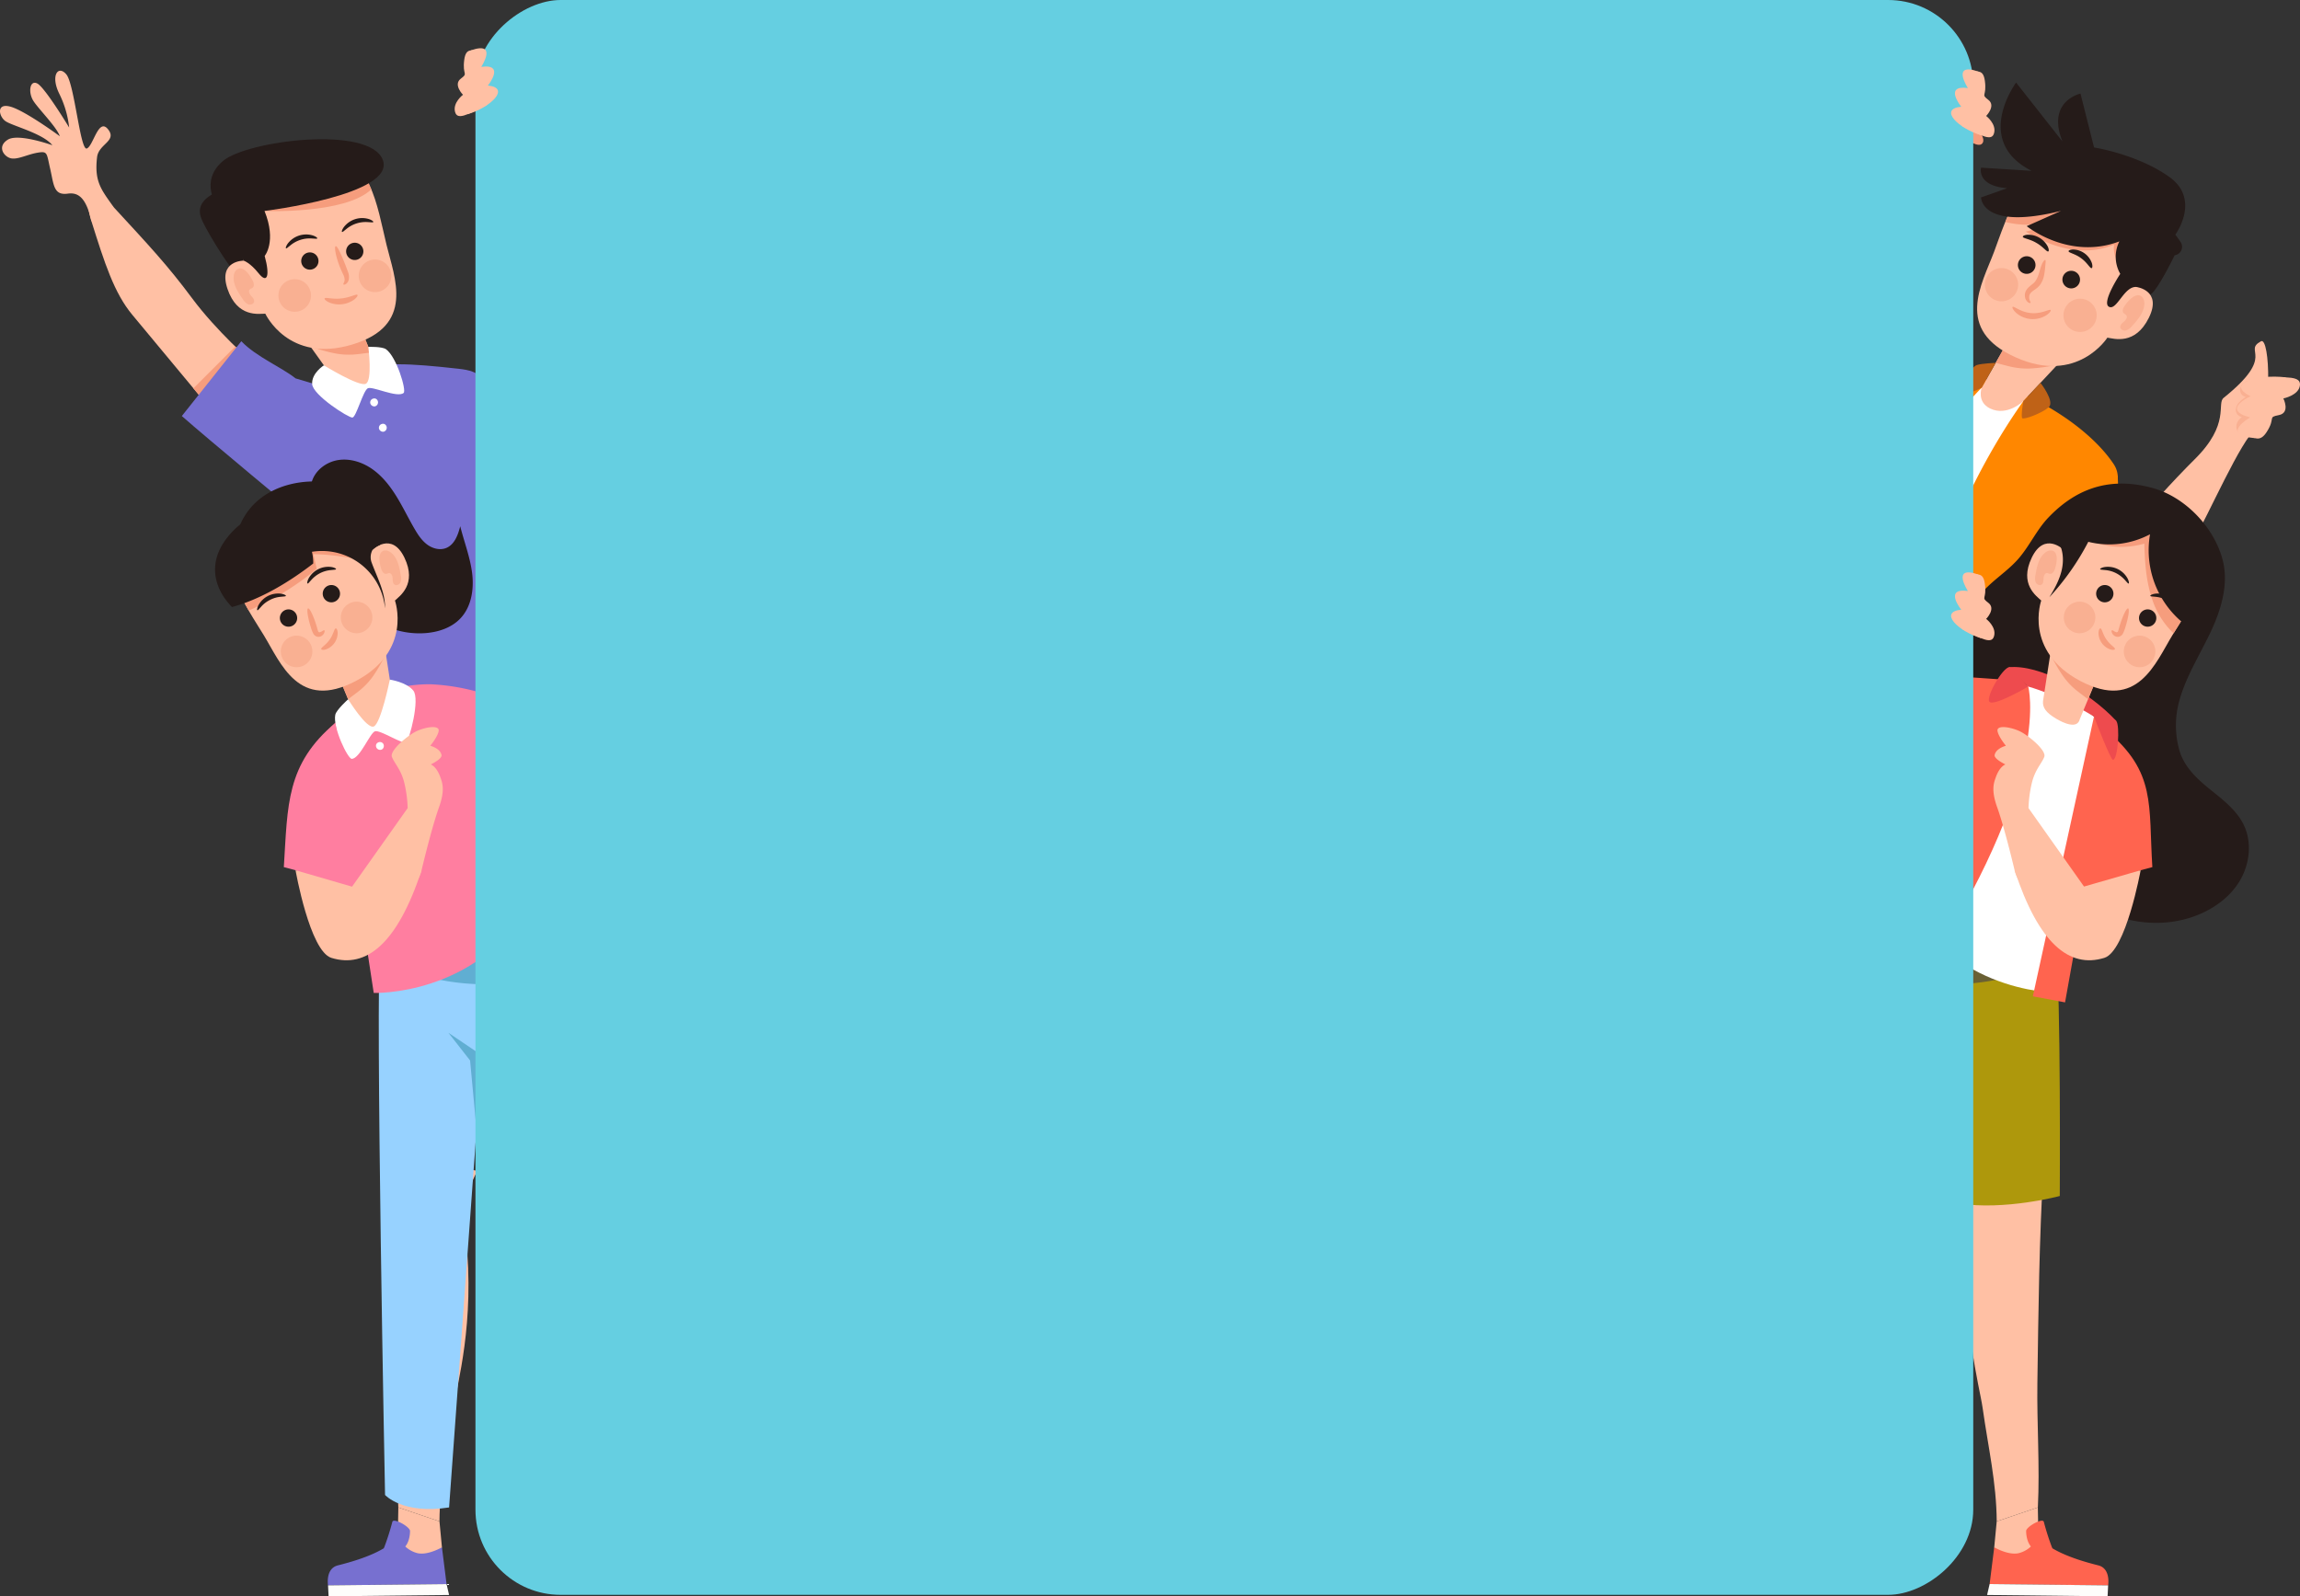 <svg id="Component_61_8" data-name="Component 61 – 8" xmlns="http://www.w3.org/2000/svg" width="1242.764" height="862.645" viewBox="0 0 1242.764 862.645">
  <rect x="0" y="0" width="1242.764" height="862.645" fill="#333333" stroke="none"/>
  <g id="Group_6697" data-name="Group 6697" transform="translate(0 38.228)">
    <path id="Path_34903" data-name="Path 34903" d="M95.868,201.749c-6.824-9.607-10.555-13.876-9.008-27.09.839-7.168,11.055-8.712,5.876-15.092S84.823,168.737,81.295,170s-6.655-34.781-11.033-40.036-8.687.506-3.862,10.368a54.255,54.255,0,0,1,5.376,18.34s-13.151-21.782-17.248-23.822-5.015,4.982-1.994,9.569,12.514,14.005,14.195,18.944c0,0-18.289-13.477-26.395-15.891s-6.632,5.1-3.048,7.694,20.286,6.6,25.417,13.072c0,0-18.221-6.551-23.984-3.061s-2.689,8.669,1.011,9.956,9.129-1.858,14.814-2.838,4.984.033,6.978,8.682,1.8,14.478,9.511,13.414c5.113-.7,9.792,1.38,12.779,14.925C87.849,206.844,91.809,204.2,95.868,201.749Z" transform="translate(-34.406 -127.977)" fill="#ffc0a4"/>
    <path id="Path_34904" data-name="Path 34904" d="M66.963,160.113C86.2,180.991,96.034,191.454,109.306,209.3s32.036,34.218,32.036,34.218l-26.511,20.251S86.758,229.979,76.959,218.2,62,190.229,54.906,167.678,66.963,160.113,66.963,160.113Z" transform="translate(-5.5 -86.341)" fill="#ffc0a4"/>
    <path id="Path_34905" data-name="Path 34905" d="M80.578,215.338l26.511-20.251s-3.589-3.134-8.74-8.151l-22.6,22.6Z" transform="translate(28.753 -37.914)" fill="#f69d7d"/>
    <path id="Path_34906" data-name="Path 34906" d="M73.276,226.233c12.858,11.4,66.155,55.6,66.155,55.6l11.227-71.19-15.911-4.747c-7.613-6.089-21.123-11.553-29.329-20.084Z" transform="translate(24.97 -39.635)" fill="#7770d0"/>
    <path id="Path_34907" data-name="Path 34907" d="M109.373,206.706s4.845-1.324,6.4-4.355-9.885-22.664-9.885-22.664,5.333-7.07,3.723-15.031-8.091-13.692-16.166-11.432-19.088,6.733-15.678,16.366c1.969,5.563,13.194,23.544,16.75,27.621S109.373,206.706,109.373,206.706Z" transform="translate(30.852 -90.17)" fill="#251b19"/>
    <g id="Group_6685" data-name="Group 6685" transform="translate(198.118 276.017)">
      <path id="Path_34908" data-name="Path 34908" d="M206.5,241.574c-1.678-2.725-2.881-4.393-2.881-4.393L112.79,268.093s.23,1.974.677,5.331c.639.5,1.15.862,1.15.862C160.591,278.926,190.312,270.17,206.5,241.574Z" transform="translate(-112.79 -237.181)" fill="#330e00"/>
    </g>
    <path id="Path_34909" data-name="Path 34909" d="M99.777,250.006l23.478,48.261,8.134,57.739s80.957,6.182,117.836-37.107L205.85,206.485Z" transform="translate(65.451 -8.053)" fill="#7770d0"/>
    <g id="Group_6687" data-name="Group 6687" transform="translate(146.037 158.626)">
      <g id="Group_6686" data-name="Group 6686">
        <path id="Path_34910" data-name="Path 34910" d="M194,193.173c10.967,1.228,19.566,4.039,23.448,37.369l19.128,80.241s8.649,12.094,6.546,15.822c-16.179,28.677-45.918,37.455-91.944,32.812,0,0-2.975-2.118-3.584-3.144-3.258-5.5-3.137-23.564-3.137-23.564l-33.909-58.4S81.6,237.51,96.392,224.825C136.112,190.749,139.16,187.033,194,193.173Z" transform="translate(-92.184 -190.736)" fill="#7770d0"/>
      </g>
    </g>
    <g id="Group_6689" data-name="Group 6689" transform="translate(151.182 125.862)">
      <g id="Group_6688" data-name="Group 6688">
        <path id="Path_34911" data-name="Path 34911" d="M148.918,218.241c-3.45,3.124-11.339,6.064-15.739,7.123-6.536,1.592-4.721-2.823-7.042-2.934L94.22,177.773l42.318,9.091.442,1.615Z" transform="translate(-94.22 -177.773)" fill="#ffc0a4"/>
      </g>
    </g>
    <g id="Group_6690" data-name="Group 6690" transform="translate(151.182 125.862)">
      <path id="Path_34912" data-name="Path 34912" d="M135.022,205.2a39.522,39.522,0,0,1-12.59-.9,82.556,82.556,0,0,1-11.753-3.5L94.22,177.773l42.318,9.091.442,1.615,6.309,15.726C140.532,204.517,137.787,204.936,135.022,205.2Z" transform="translate(-94.22 -177.773)" fill="#f69d7d"/>
    </g>
    <g id="Group_6692" data-name="Group 6692" transform="translate(168.655 149.211)">
      <g id="Group_6691" data-name="Group 6691">
        <path id="Path_34913" data-name="Path 34913" d="M107.49,197s18.706,11.515,22.543,10.014,1.466-19.983,1.466-19.983,7.36-.286,9.554,1.271c5.715,4.064,11.179,22.293,9.516,23.637-3.5,2.821-16.9-3.842-19.368-2.528-2.578,1.378-6.235,15.6-8.293,15.807s-21.418-12.114-21.762-18.1S107.49,197,107.49,197Z" transform="translate(-101.133 -187.011)" fill="#fff"/>
      </g>
    </g>
    <path id="Path_34914" data-name="Path 34914" d="M92.477,202.178S78.5,202,83.767,217.513s16.854,13.35,20.4,13.307c0,0,12.43,26.966,46.795,16.737s23.023-36.106,18.7-53.945c-5.126-21.14-8.816-49.476-32.183-46.853C113.905,149.406,80.878,158.1,92.477,202.178Z" transform="translate(39.183 -99.544)" fill="#ffc0a4"/>
    <path id="Path_34915" data-name="Path 34915" d="M148.672,161.233c-2.26-5.391-5.141-10-9.069-13.065-18.18.715-48.65,10.221-48.65,10.221v14.518S134.437,174.775,148.672,161.233Z" transform="translate(51.972 -97.134)" fill="#f69d7d"/>
    <path id="Path_34916" data-name="Path 34916" d="M97.305,208.236s3.425,1.016,8.07,6.822,6.273,1.557,3.281-9.385c0,0,6.592-7.744-.086-24.3,0,0,71.074-8.71,63.913-27.583s-73.409-10.454-86.373.581-3.094,24.388-3.094,24.388Z" transform="translate(34.355 -105.602)" fill="#251b19"/>
    <g id="Group_6693" data-name="Group 6693" transform="translate(154.438 88.47)">
      <path id="Path_34917" data-name="Path 34917" d="M112.5,165.107c-.134.326-1.211.144-2.854.063a16.37,16.37,0,0,0-11.672,3.705c-.65.518-1.178.94-1.554,1.244-.394.3-.675.45-.816.351s-.131-.4.038-.895a7.443,7.443,0,0,1,1.1-1.906,12.48,12.48,0,0,1,13.216-4.193C111.742,164.038,112.629,164.821,112.5,165.107Z" transform="translate(-95.508 -162.979)" fill="#251b19"/>
    </g>
    <g id="Group_6694" data-name="Group 6694" transform="translate(184.712 79.613)">
      <path id="Path_34918" data-name="Path 34918" d="M107.582,166.969c-.27-.162,0-1.312,1.137-2.8a12.47,12.47,0,0,1,13.214-4.2,7.289,7.289,0,0,1,2,.923c.422.3.6.554.546.71s-.374.2-.869.182c-.48-.03-1.155-.071-1.987-.121a16.369,16.369,0,0,0-11.67,3.705C108.654,166.388,107.881,167.156,107.582,166.969Z" transform="translate(-107.486 -159.475)" fill="#251b19"/>
    </g>
    <path id="Path_34919" data-name="Path 34919" d="M128.422,174.908a8.808,8.808,0,1,1-10.76-6.276A8.806,8.806,0,0,1,128.422,174.908Z" transform="translate(82.739 -66.32)" fill="#f9b092"/>
    <path id="Path_34920" data-name="Path 34920" d="M111.25,179.112a8.806,8.806,0,1,1-10.76-6.276A8.808,8.808,0,0,1,111.25,179.112Z" transform="translate(56.51 -59.9)" fill="#f9b092"/>
    <path id="Path_34921" data-name="Path 34921" d="M84.374,174.639c-.311,4.471,2.368,8.538,4.934,12.213a7.053,7.053,0,0,0,2.826,2.745c1.233.5,2.965.013,3.278-1.281.3-1.254-.781-2.358-1.645-3.311s-1.572-2.515-.662-3.425c.425-.425,1.077-.536,1.537-.923,1-.837.645-2.444.088-3.624a19.728,19.728,0,0,0-2.955-4.519c-1.163-1.335-2.818-2.6-4.544-2.2C85.425,170.734,84.5,172.792,84.374,174.639Z" transform="translate(41.884 -63.419)" fill="#f9b092"/>
    <g id="Group_6695" data-name="Group 6695" transform="translate(181.058 94.779)">
      <path id="Path_34922" data-name="Path 34922" d="M110.493,186.1c.066.19.5.313,1.147-.015a3.716,3.716,0,0,0,1.752-2.381,7.349,7.349,0,0,0-.336-4.158c-.46-1.352-.968-2.641-1.529-4.084-2.239-5.672-4.314-10.221-5.159-9.974s-.081,5.31,2.217,11.131c.559,1.436,1.213,2.851,1.754,3.978a7.408,7.408,0,0,1,.844,2.765C111.252,184.939,110.357,185.692,110.493,186.1Z" transform="translate(-106.04 -165.475)" fill="#f69d7d"/>
    </g>
    <g id="Group_6696" data-name="Group 6696" transform="translate(175.37 121.021)">
      <path id="Path_34923" data-name="Path 34923" d="M121.567,175.992c-.589-.687-4.039,1.456-8.771,1.9-4.719.569-8.546-.8-8.978,0-.192.364.581,1.264,2.252,2.065a13.988,13.988,0,0,0,13.735-1.468C121.268,177.35,121.832,176.308,121.567,175.992Z" transform="translate(-103.79 -175.858)" fill="#f69d7d"/>
    </g>
    <path id="Path_34924" data-name="Path 34924" d="M98.867,172.252a4.664,4.664,0,1,0,3.829-5.373A4.665,4.665,0,0,0,98.867,172.252Z" transform="translate(63.962 -68.652)" fill="#251b19"/>
    <path id="Path_34925" data-name="Path 34925" d="M108.464,170.188a4.664,4.664,0,1,0,3.827-5.374A4.665,4.665,0,0,0,108.464,170.188Z" transform="translate(78.621 -71.805)" fill="#251b19"/>
    <path id="Path_34926" data-name="Path 34926" d="M115.2,198.124a2.143,2.143,0,0,0-1.618,2.447,2.277,2.277,0,0,0,2.474,1.759,2.217,2.217,0,0,0,1.287-3.485A1.908,1.908,0,0,0,115.2,198.124Z" transform="translate(86.481 -20.951)" fill="#fff"/>
    <path id="Path_34927" data-name="Path 34927" d="M117.061,203.542a2.144,2.144,0,0,0-1.615,2.449,2.276,2.276,0,0,0,2.472,1.757,2.218,2.218,0,0,0,1.289-3.485A1.911,1.911,0,0,0,117.061,203.542Z" transform="translate(89.322 -12.675)" fill="#fff"/>
  </g>
  <g id="Group_6699" data-name="Group 6699" transform="translate(1144.917 184.308)">
    <path id="Path_34928" data-name="Path 34928" d="M449.232,249.627c19.308-19.106,11.708-30.024,15.6-33.154,28.958-23.266,10.133-25.083,20.177-30.583,4.944-2.707,6.417,41.932-2.886,47.679-7.35,4.542-26.382,47.985-32.916,58.644-6.046,9.857-11.927,20.892-24.014,24.085-5.722,1.511-13.214-.306-15.906-6.038-3.025-6.438,1.254-14.369,4.383-19.93C418.5,281.744,438.768,259.98,449.232,249.627Z" transform="translate(-408.256 -185.772)" fill="#ffc0a4"/>
    <g id="Group_6698" data-name="Group 6698" transform="translate(63.16 19.236)">
      <path id="Path_34929" data-name="Path 34929" d="M435.506,224.837c2.373-10.4,4.972-20.748,7.507-31.111,15.216-.412,22-.766,21.433,4.16-.632,5.452-8.96,7.08-8.96,7.08s3.918,7.762-2.414,9-1.544,1.3-6.579,9.114C442.545,229.207,439.649,225.757,435.506,224.837Z" transform="translate(-429.792 -193.193)" fill="#ffc0a4"/>
      <path id="Path_34930" data-name="Path 34930" d="M437.8,223.647a4.226,4.226,0,0,1-3.607-2.118,5.158,5.158,0,0,1-.328-4.236,6.609,6.609,0,0,1,2.737-3.321,4.127,4.127,0,0,1-3.336-3.367,6.249,6.249,0,0,1,1.643-4.464,18.563,18.563,0,0,1,3.753-3.1,3.769,3.769,0,0,1-3.091-3.607,5.178,5.178,0,0,1,2.573-4.347,6.065,6.065,0,0,1,8.826,3.084c.743,2.009.379,4.239-.02,6.344a50.519,50.519,0,0,1-2.975,10.76C442.483,218.693,440.908,221.592,437.8,223.647Z" transform="translate(-433.245 -192.106)" fill="#f9b092"/>
      <path id="Path_34931" data-name="Path 34931" d="M459.884,193.762c-15.532-1.863-32.984,3.392-19.042,10.221,0,0-16.366,7.256-.227,11.434,0,0-16.849,9.615,2.694,11.21Z" transform="translate(-432.855 -193.383)" fill="#ffc0a4"/>
    </g>
  </g>
  <g id="Group_6708" data-name="Group 6708" transform="translate(948.113 92.32)">
    <path id="Path_34932" data-name="Path 34932" d="M411.415,209.96s-4.719-1.989-5.882-5.26,13.032-21.588,13.032-21.588-4.441-7.861-1.749-15.691,9.3-10.006,17.162-6.637c4.464,1.913,8.9,7.524,11.9,12.016a4.611,4.611,0,0,1-3.245,7.118h0s-8.23,17.005-12.37,20.65S411.415,209.96,411.415,209.96Z" transform="translate(-215.714 -134.295)" fill="#251b19"/>
    <g id="Group_6700" data-name="Group 6700" transform="translate(28.705 230.738)">
      <path id="Path_34933" data-name="Path 34933" d="M341.749,244.975c1.868-2.677,3.187-4.307,3.187-4.307l90.688,36.723s-.349,2-1,5.389c-.68.47-1.221.811-1.221.811C386.332,285.655,356.581,275.025,341.749,244.975Z" transform="translate(-341.749 -240.668)" fill="#330e00"/>
    </g>
    <path id="Path_34934" data-name="Path 34934" d="M383.923,310.178c8.108,3.111,28.364-6.008,45.963-62.17l-35.269-7.34-4.646,10.436Z" transform="translate(-248.622 -9.928)" fill="#ffc0a4"/>
    <path id="Path_34935" data-name="Path 34935" d="M385.877,248.754l5.755-7.365,34.839,6.855c-.425,1.327-.847,2.649-1.271,3.923l-19.1.195-3.587,15.153Z" transform="translate(-245.637 -8.828)" fill="#f69d7d"/>
    <path id="Path_34936" data-name="Path 34936" d="M452.131,282.209c-3.693,14.109-6.789,27.6-9.655,40.814a243.266,243.266,0,0,1-111.039-23.279c7.1-24.4,12.023-41.709,14.4-50.118A476.774,476.774,0,0,1,452.131,282.209Z" transform="translate(-328.796 3.755)" fill="#ee4b4e"/>
    <path id="Path_34937" data-name="Path 34937" d="M467.036,205.71,440.28,193.57s-16.927,7.82-53.859,64.343-48.142,104.432-48.142,104.432,35.8,23.37,65.569,23.471Z" transform="translate(-318.344 -81.873)" fill="#fff"/>
    <path id="Path_34938" data-name="Path 34938" d="M405.563,400.606c2.5-23.349,15.4-114.355,69.952-191.7l-22.467-7.287s-66.906,66.173-103.9,176.876a83.181,83.181,0,0,1-18.754-17.761l57.372-131.99c-1.865-32.752,14.8-36.075,26.034-36.692,44.464-2.437,93.291,24.848,110.592,50.887,10.995,16.548-22.695,39.27-22.695,39.27l-11.349,14.776-26.825,38.426-13.846,69.479A228.35,228.35,0,0,1,405.563,400.606Z" transform="translate(-330.392 -84.423)" fill="#ff8700"/>
    <g id="Group_6702" data-name="Group 6702" transform="translate(122.138 83.624)">
      <g id="Group_6701" data-name="Group 6701">
        <path id="Path_34939" data-name="Path 34939" d="M401.7,223.323l38.252-40.86-44,3.516-.662,1.572-16.06,28.485s-2.78,7.663,4.544,11.227C392.962,231.735,401.7,223.323,401.7,223.323Z" transform="translate(-378.715 -182.463)" fill="#ffc0a4"/>
      </g>
    </g>
    <g id="Group_6703" data-name="Group 6703" transform="translate(130.231 83.624)">
      <path id="Path_34940" data-name="Path 34940" d="M390.139,204.715a40.326,40.326,0,0,0,12.847.773,84.757,84.757,0,0,0,12.35-1.956l19.725-21.069-44,3.516-.662,1.572L381.917,202.6C384.662,203.287,387.379,204.078,390.139,204.715Z" transform="translate(-381.917 -182.463)" fill="#f69d7d"/>
    </g>
    <path id="Path_34941" data-name="Path 34941" d="M463.981,212.137s14.152,1.7,6.748,16.672-18.828,11.235-22.406,10.717c0,0-16.184,25.589-49.547,10.641s-18.226-39.505-11.667-57.039,15.544-48.832,38.813-43.046C449.4,155.917,481.618,169.133,463.981,212.137Z" transform="translate(-257.755 -149.378)" fill="#ffc0a4"/>
    <path id="Path_34942" data-name="Path 34942" d="M446.566,193.666c.87.907,2.116,1.751,3.3,1.329,1.089-.387,1.557-1.643,1.891-2.753,1.178-3.923,2.366-8.086,1.35-12.054-.778-3.038-2.775-5.614-4.931-7.891-8.912-9.423-21.289-15.218-34.1-17.266a79.012,79.012,0,0,0-22.523-.179,85.614,85.614,0,0,0-7.59,14.877,49.964,49.964,0,0,0,20.625.8A20.933,20.933,0,0,1,395,174.927c7.155,4.335,14.912,7.838,23.137,9.372s16.96,1.021,24.608-2.373A14.441,14.441,0,0,0,446.566,193.666Z" transform="translate(-248.563 -142.109)" fill="#f69d7d"/>
    <path id="Path_34943" data-name="Path 34943" d="M405.52,176.777a4.756,4.756,0,1,1-3.314-5.854A4.756,4.756,0,0,1,405.52,176.777Z" transform="translate(-229.902 -116.733)" fill="#251b19"/>
    <path id="Path_34944" data-name="Path 34944" d="M396,173.667a4.756,4.756,0,1,1-3.314-5.854A4.753,4.753,0,0,1,396,173.667Z" transform="translate(-244.436 -121.483)" fill="#251b19"/>
    <path id="Path_34945" data-name="Path 34945" d="M380.279,175.742a8.981,8.981,0,1,0,11.718-4.9A8.983,8.983,0,0,0,380.279,175.742Z" transform="translate(-255.218 -117.623)" fill="#f9b092"/>
    <path id="Path_34946" data-name="Path 34946" d="M397.073,182.292a8.981,8.981,0,1,0,11.718-4.9A8.982,8.982,0,0,0,397.073,182.292Z" transform="translate(-229.564 -107.616)" fill="#f9b092"/>
    <path id="Path_34947" data-name="Path 34947" d="M421.547,180.918c-.286,4.562-3.541,8.313-6.627,11.685A7.177,7.177,0,0,1,411.694,195c-1.312.344-3-.382-3.139-1.734-.137-1.307,1.1-2.277,2.105-3.127s1.928-2.33,1.13-3.374c-.374-.483-1.019-.685-1.431-1.135-.9-.983-.324-2.56.4-3.678a20.155,20.155,0,0,1,3.592-4.173c1.355-1.193,3.2-2.249,4.888-1.613C421.006,176.829,421.663,179.033,421.547,180.918Z" transform="translate(-211.012 -108.754)" fill="#f9b092"/>
    <g id="Group_6704" data-name="Group 6704" transform="translate(145.987 48.139)">
      <path id="Path_34948" data-name="Path 34948" d="M391.207,191.62c.243-.384-.9-1.428-.718-3.372a3.848,3.848,0,0,1,.4-1.39,4.688,4.688,0,0,1,1.112-1.254c.991-.9,2.694-1.666,4.193-3.488a12.825,12.825,0,0,0,2.333-5.356,39.3,39.3,0,0,0,.594-4.309c.2-2.368.455-3.8.048-4.006-.387-.2-1.469,1.1-2.272,3.513-.862,2.335-1.37,5.755-3.225,8.151-.842,1.11-2.4,1.989-3.715,3.341a6.5,6.5,0,0,0-1.549,2.419,5.507,5.507,0,0,0-.2,2.512,4.419,4.419,0,0,0,1.719,2.977C390.621,191.819,391.106,191.8,391.207,191.62Z" transform="translate(-388.151 -168.424)" fill="#f69d7d"/>
    </g>
    <g id="Group_6705" data-name="Group 6705" transform="translate(144.874 34.511)">
      <path id="Path_34949" data-name="Path 34949" d="M387.712,164.142c.116.912,3.7,1.147,7.277,3.286,3.647,2.025,5.646,5.007,6.493,4.648.384-.172.384-1.261-.356-2.783a11.875,11.875,0,0,0-10.828-6.238C388.612,163.176,387.669,163.725,387.712,164.142Z" transform="translate(-387.71 -163.032)" fill="#251b19"/>
    </g>
    <g id="Group_6706" data-name="Group 6706" transform="translate(169.599 42.498)">
      <path id="Path_34950" data-name="Path 34950" d="M397.493,167.12c.071.912,3.561,1.342,6.8,3.809,3.324,2.353,4.78,5.558,5.672,5.351.4-.1.6-1.17.1-2.778a11.077,11.077,0,0,0-9.951-7.31C398.431,166.2,397.468,166.7,397.493,167.12Z" transform="translate(-397.493 -166.192)" fill="#251b19"/>
    </g>
    <path id="Path_34951" data-name="Path 34951" d="M439.69,214.49c.976,18.517-.372,39.816-8.985,76.387a96.219,96.219,0,0,1-43.466-9.488l29.142-45.824Z" transform="translate(-243.557 -49.917)" fill="#ff8700"/>
    <path id="Path_34952" data-name="Path 34952" d="M351.938,215.652s-17.748,25.758-19.545,32.256,29.855-14.695,29.855-14.695l4.982-12.089Z" transform="translate(-327.449 -48.142)" fill="#f9b092"/>
    <path id="Path_34953" data-name="Path 34953" d="M380.769,194.566c-13.057,10.863-40.688,53.3-40.688,53.3l19.338,16.874,22.429-54.7Z" transform="translate(-315.592 -80.352)" fill="#ff8700"/>
    <path id="Path_34954" data-name="Path 34954" d="M388.3,204.632l9.3-9.933s7.929,10.123,4.466,13.211-13.527,6.936-14.328,5.879S388.3,204.632,388.3,204.632Z" transform="translate(-243.18 -80.149)" fill="#bf6217"/>
    <path id="Path_34955" data-name="Path 34955" d="M386.235,203.865s-8.621,4.815-11.533,2.325,6.134-13.709,8.947-14.594,10.161-1.165,10.161-1.165Z" transform="translate(-263.579 -86.668)" fill="#bf6217"/>
    <g id="Group_6707" data-name="Group 6707" transform="translate(139.276 73.458)">
      <path id="Path_34956" data-name="Path 34956" d="M385.587,178.514c-.321.268.182,1.6,1.825,3.137a13.716,13.716,0,0,0,16.416,1.357c1.87-1.244,2.588-2.48,2.318-2.8-.546-.72-4.81,2.151-10.489,1.643C389.975,181.423,386.242,177.892,385.587,178.514Z" transform="translate(-385.496 -178.441)" fill="#f69d7d"/>
    </g>
  </g>
  <path id="Path_34957" data-name="Path 34957" d="M381.344,247.219s6.748,6.529,4.294,9.653-10.881-3.991-10.881-3.991Z" transform="translate(685.489 92.397)" fill="#f69d7d"/>
  <g id="Group_6726" data-name="Group 6726" transform="translate(116.2 248.369)">
    <path id="Path_34959" data-name="Path 34959" d="M101.327,223.289c1.782-6.349,7.891-10.952,14.412-11.94s13.247,1.259,18.605,5.1,9.481,9.177,12.931,14.8,6.3,11.586,9.62,17.283c1.84,3.157,3.89,6.3,6.822,8.485s6.941,3.24,10.32,1.848c4.469-1.843,6.357-7.054,7.545-11.738,2.113,8.432,5.326,16.629,6.415,25.252s-.293,18.115-6.233,24.461c-4.785,5.111-11.9,7.492-18.883,8.03a44.553,44.553,0,0,1-45.6-30.085c-2.651-7.795-3.106-16.083-4.668-24.118-.632-3.248-1.155-7.931-3.384-10.535-1.81-2.116-4.413-3.058-6.031-5.515A14.068,14.068,0,0,1,101.327,223.289Z" transform="translate(-49.105 -211.117)" fill="#251b19"/>
    <path id="Path_34960" data-name="Path 34960" d="M188.693,399.827c.081,10.181,2.8,21.155,2.477,25.877s8.985,31.028,10.176,43.236S209.08,590.3,209.08,590.3l-9.969,12.943-11.546-5.136s-2.654-45.177-12-69.613-15.249-62.483-15.795-92.421-20.112-59.667-20.453-84.781S188.693,399.827,188.693,399.827Z" transform="translate(9.643 -4.965)" fill="#ffc0a4"/>
    <g id="Group_6710" data-name="Group 6710" transform="translate(57.77 121.401)">
      <g id="Group_6709" data-name="Group 6709">
        <path id="Path_34961" data-name="Path 34961" d="M107.207,283.363c9.14-9.842,25.889-24.287,54.554-24.214a114.1,114.1,0,0,1,40.521,9.41s-25.538,47.892-53.058,57.481c-40.9,14.253-41.939-30.78-41.939-30.78S98.227,293.144,107.207,283.363Z" transform="translate(-103.236 -259.149)" fill="#ff7ea0"/>
      </g>
    </g>
    <g id="Group_6712" data-name="Group 6712" transform="translate(64.799 77.721)">
      <g id="Group_6711" data-name="Group 6711">
        <path id="Path_34962" data-name="Path 34962" d="M117.563,304.378c1.335,5.654,10.29,5.51,14.076,3.253,5.631-3.341,6.112-9.481,5.823-12.961l-8.182-52.8L106.017,277l.791,1.425Z" transform="translate(-106.017 -241.867)" fill="#ffc0a4"/>
      </g>
    </g>
    <g id="Group_6714" data-name="Group 6714" transform="translate(64.799 118.899)">
      <g id="Group_6713" data-name="Group 6713">
        <path id="Path_34963" data-name="Path 34963" d="M135.662,258.159s-4.865,23.847-8.71,25.331-13.831-14.715-13.831-14.715-6.367,5.725-6.93,8.356c-1.474,6.855,6.8,23.991,8.94,23.857,4.484-.278,9.872-14.245,12.579-14.94,2.833-.725,15.135,7.3,16.79,6.058s7.618-23.4,3.829-28.045S135.662,258.159,135.662,258.159Z" transform="translate(-106.017 -258.159)" fill="#fff"/>
      </g>
    </g>
    <path id="Path_34964" data-name="Path 34964" d="M115.892,271.763a2.145,2.145,0,0,1,2.846.713,2.276,2.276,0,0,1-.637,2.967,2.217,2.217,0,0,1-3.3-1.7A1.907,1.907,0,0,1,115.892,271.763Z" transform="translate(-27.83 -118.874)" fill="#fff"/>
    <path id="Path_34965" data-name="Path 34965" d="M118.179,277.015a2.143,2.143,0,0,1,2.846.715,2.273,2.273,0,0,1-.637,2.965,2.217,2.217,0,0,1-3.3-1.7A1.907,1.907,0,0,1,118.179,277.015Z" transform="translate(-24.336 -110.852)" fill="#fff"/>
    <g id="Group_6716" data-name="Group 6716" transform="translate(64.799 77.721)">
      <g id="Group_6715" data-name="Group 6715">
        <path id="Path_34966" data-name="Path 34966" d="M119.554,288.725a38.489,38.489,0,0,0,8.144-9.2,80.371,80.371,0,0,0,5.8-10.434l-4.218-27.227L106.017,277l.791,1.425,6.314,15.239C115.255,292,117.449,290.423,119.554,288.725Z" transform="translate(-106.017 -241.867)" fill="#f69d7d"/>
      </g>
    </g>
    <path id="Path_34967" data-name="Path 34967" d="M164.265,366.053s-8.819,12.706-6.342,35.638c5.047,46.734-4.893,80.011-6.678,92.636-3.03,21.451-7.446,40.117-7.59,61.153l-22.235-7.54c-1.117-22.351.586-44.954.263-67.328-.561-38.866-.963-78.171-3.344-117.037C117.955,357.3,164.265,366.053,164.265,366.053Z" transform="translate(-22.398 18.304)" fill="#ffc0a4"/>
    <path id="Path_34968" data-name="Path 34968" d="M141.958,442.687,143.3,456.7l-3.3,9.171-16.483-4.985-4.061-10.36.277-15.374Z" transform="translate(-20.701 131.097)" fill="#ffc0a4"/>
    <path id="Path_34969" data-name="Path 34969" d="M200.211,451.042l1.368,5.9-43.564.48-.3-5.912Z" transform="translate(37.758 155.373)" fill="#fefdfb"/>
    <path id="Path_34970" data-name="Path 34970" d="M200.784,469.829a26.521,26.521,0,0,0-7.1-11.647,61.288,61.288,0,0,1-7.775-8.419s3.817-9.054,1.375-10.451-19.917.22-19.917.22,2.025,16.8,1.107,17.41-10.509-4.026-11.015-3.309.834,16.664.834,16.664Z" transform="translate(37.186 136.587)" fill="#fff"/>
    <path id="Path_34971" data-name="Path 34971" d="M109.967,457.681c31.319-7.807,32.239-16.79,32.246-16.79a15.149,15.149,0,0,0,10.226,10.062c5.646,1.726,13.727-3.025,13.727-3.025l2.5,19.864-64.04.705S103.069,459.4,109.967,457.681Z" transform="translate(-43.572 139.868)" fill="#7770d0"/>
    <path id="Path_34972" data-name="Path 34972" d="M116.473,452.857a137.479,137.479,0,0,0,4.57-14.225c.521-2.421,9.5,2.611,9.552,4.873S129.826,458.66,116.473,452.857Z" transform="translate(-25.246 135.434)" fill="#7770d0"/>
    <path id="Path_34973" data-name="Path 34973" d="M116.142,320.276c-2.7,26.124,2.634,296.019,2.634,296.019s9.536,10.686,34.6,6.746l16.962-233.366,47.308,237.213s12.165,6.582,30.6-3.847L225.2,389.07s4.32-42.52-8.533-65.748S116.142,320.276,116.142,320.276Z" transform="translate(-26.919 -56.794)" fill="#97d2ff"/>
    <path id="Path_34974" data-name="Path 34974" d="M171.592,329.719a16.323,16.323,0,0,0,7.229-7.605c-1.987-2.861-4.145-5.78-6.45-8.647l-21.421,13.05A9.334,9.334,0,0,0,151,337.248C156.313,332.287,165.051,333.068,171.592,329.719Z" transform="translate(24.861 -54.776)" fill="#60aed2"/>
    <g id="Group_6717" data-name="Group 6717" transform="translate(88.72 255.351)">
      <path id="Path_34975" data-name="Path 34975" d="M115.481,326.652a127.672,127.672,0,0,0,60.436,13.654,121.347,121.347,0,0,0,43.921-9.559,52.355,52.355,0,0,0-3.331-7.426c-12.852-23.225-100.522-3.046-100.522-3.046C115.8,322.042,115.633,324.193,115.481,326.652Z" transform="translate(-115.481 -312.145)" fill="#60aed2"/>
      <path id="Path_34976" data-name="Path 34976" d="M130.267,333.666l11.712,14.965,4.685,50.255L147.6,356.8l-1.718-12.577Z" transform="translate(-92.894 -279.272)" fill="#60aed2"/>
    </g>
    <g id="Group_6719" data-name="Group 6719" transform="translate(55.71 150.437)">
      <g id="Group_6718" data-name="Group 6718">
        <path id="Path_34977" data-name="Path 34977" d="M107.294,290.915S90,323.285,120.569,330.666l12.66,34.344L192.1,345.457s1.254-61.846-.356-74.82Z" transform="translate(-102.421 -270.637)" fill="#ff7ea0"/>
      </g>
    </g>
    <g id="Group_6721" data-name="Group 6721" transform="translate(73.502 208.131)">
      <g id="Group_6720" data-name="Group 6720">
        <path id="Path_34978" data-name="Path 34978" d="M109.46,293.463,121.7,373.547s55.211,1.929,84.245-47.934l-29.011-25.477Z" transform="translate(-109.46 -293.463)" fill="#ff7ea0"/>
      </g>
    </g>
    <path id="Path_34979" data-name="Path 34979" d="M102.916,215.789c20.117.811,34.769,10.6,40.741,20.809,10.648,18.208,7.686,44.477-1.4,54.028s-28.773-45.172-28.773-45.172Z" transform="translate(-45.954 -203.981)" fill="#251b19"/>
    <path id="Path_34980" data-name="Path 34980" d="M159.995,244.946s10.317-10.085,17.21,4.3-2.641,20.764-5.138,23.147c0,0,9.7,27.226-21.178,43.5s-40.418-9.567-49.732-24.818-27.542-40.433-9.493-54.511C109.872,222.355,138.063,206.371,159.995,244.946Z" transform="translate(-74.864 -196.234)" fill="#ffc0a4"/>
    <path id="Path_34981" data-name="Path 34981" d="M141.624,227.911c-6.053-3.308-13.492-2.742-20.172-1.024a65.959,65.959,0,0,0-31.581,18.759,64.578,64.578,0,0,0-5.485,6.766c1.539,6.124,4.671,12.43,8.055,18.3a153.867,153.867,0,0,0,36.735-22.5c-.546-2.74-1.206-5.262-1.749-8a128.7,128.7,0,0,1,26.9,3.569C151.163,237.667,147.665,231.209,141.624,227.911Z" transform="translate(-74.259 -189.132)" fill="#f69d7d"/>
    <path id="Path_34982" data-name="Path 34982" d="M122.335,254.572a34.187,34.187,0,0,1,43.021,29.787c.174-8.614-4.188-16.5-7.183-24.58a8.305,8.305,0,0,1,.463-7.085,10.14,10.14,0,0,1,3.948-2.563s1.807-18.595-13.28-28.71S93.266,212.294,84.88,245.6Z" transform="translate(-73.505 -203.982)" fill="#251b19"/>
    <path id="Path_34983" data-name="Path 34983" d="M91.828,229.486C75.487,244.775,78.417,260.8,89.505,272.3c15.557-4.155,31.185-13.674,43.921-23.529a25.257,25.257,0,0,0-14.541-23.316C110.019,221.466,98.925,222.843,91.828,229.486Z" transform="translate(-80.379 -192.622)" fill="#251b19"/>
    <path id="Path_34984" data-name="Path 34984" d="M108.382,254.235a8.525,8.525,0,1,0,3.2-11.627A8.524,8.524,0,0,0,108.382,254.235Z" transform="translate(-39.311 -164.718)" fill="#f9b092"/>
    <g id="Group_6722" data-name="Group 6722" transform="translate(49.823 57.914)">
      <path id="Path_34985" data-name="Path 34985" d="M100.239,243.078c-.286-.114-.2-1.261.657-2.869a12.145,12.145,0,0,1,12.054-6.074,7.109,7.109,0,0,1,2.062.576c.452.227.665.44.634.6s-.329.253-.809.311l-1.926.192a15.915,15.915,0,0,0-10.643,5.366C101.179,242.352,100.555,243.212,100.239,243.078Z" transform="translate(-100.092 -234.031)" fill="#251b19"/>
    </g>
    <g id="Group_6723" data-name="Group 6723" transform="translate(22.724 72.353)">
      <path id="Path_34986" data-name="Path 34986" d="M104.927,241.024c-.078.336-1.142.326-2.732.5a15.938,15.938,0,0,0-10.646,5.363c-.546.6-.986,1.089-1.3,1.436-.331.351-.579.538-.73.465s-.19-.366-.1-.864a7.167,7.167,0,0,1,.763-2,12.147,12.147,0,0,1,12.051-6.076C104.032,240.114,105.005,240.728,104.927,241.024Z" transform="translate(-89.37 -239.743)" fill="#251b19"/>
    </g>
    <path id="Path_34987" data-name="Path 34987" d="M95.554,261.5a8.526,8.526,0,1,0,3.2-11.624A8.525,8.525,0,0,0,95.554,261.5Z" transform="translate(-58.904 -153.621)" fill="#f9b092"/>
    <path id="Path_34988" data-name="Path 34988" d="M104.011,244.92a4.675,4.675,0,1,0,1.752-6.374A4.673,4.673,0,0,0,104.011,244.92Z" transform="translate(-45.217 -170.154)" fill="#251b19"/>
    <path id="Path_34989" data-name="Path 34989" d="M94.846,250.132a4.676,4.676,0,1,0,1.754-6.377A4.676,4.676,0,0,0,94.846,250.132Z" transform="translate(-59.216 -162.195)" fill="#251b19"/>
    <path id="Path_34990" data-name="Path 34990" d="M122.138,232.015c3.26,2.9,4.163,7.555,4.878,11.859a6.822,6.822,0,0,1-.1,3.832c-.516,1.191-2.052,2.027-3.152,1.337-1.062-.665-1.062-2.169-1.11-3.422s-.617-2.821-1.87-2.833c-.584-.005-1.115.359-1.7.4-1.266.1-2.113-1.264-2.528-2.464a19.091,19.091,0,0,1-1.021-5.154c-.1-1.721.19-3.731,1.666-4.625C118.749,230.013,120.791,230.814,122.138,232.015Z" transform="translate(-26.695 -181.45)" fill="#f9b092"/>
    <g id="Group_6724" data-name="Group 6724" transform="translate(49.887 80.411)">
      <path id="Path_34991" data-name="Path 34991" d="M109.292,254.785c-.179-.126-.508,0-.935.268a4.5,4.5,0,0,1-1.514.743.893.893,0,0,1-.642-.083,1.468,1.468,0,0,1-.3-.493c-.265-.622-.589-2.116-1-3.354-1.605-5.184-3.587-9.18-4.418-8.922s-.2,4.673,1.4,9.857a19.644,19.644,0,0,0,1.491,3.87,3.392,3.392,0,0,0,2.194,1.585,3.181,3.181,0,0,0,2.2-.427,3.62,3.62,0,0,0,1.58-2.047C109.5,255.245,109.469,254.906,109.292,254.785Z" transform="translate(-100.117 -242.931)" fill="#f69d7d"/>
    </g>
    <g id="Group_6725" data-name="Group 6725" transform="translate(57.37 91.206)">
      <path id="Path_34992" data-name="Path 34992" d="M110.934,247.2c-.885.124-1.188,3.18-3.281,6.041-1.979,2.942-4.752,4.269-4.567,5.141.1.4,1.064.617,2.522.185a9.518,9.518,0,0,0,6.357-9.059C111.877,247.993,111.344,247.159,110.934,247.2Z" transform="translate(-103.078 -247.202)" fill="#f69d7d"/>
    </g>
    <path id="Path_34993" data-name="Path 34993" d="M122.934,267.4c-26.721,22.462-25.707,44.267-27.851,77.959l6.334,1.7s26.448,13.545,36,12.855Z" transform="translate(-57.92 -125.147)" fill="#ff7ea0"/>
    <path id="Path_34994" data-name="Path 34994" d="M179.142,376.991c-.92,4.213-5.793,4.946-10.4,5.472s-18.006,2.08-20.192,4.337-3.877,12.175-2.507,13.2,4.823-9.814,5.808-10.254S157.3,388.3,157.3,388.3s-5.96,6.938-6.6,9.635-1.319,9.076-.7,9.771,3.394-1.3,3.394-1.3-.488,3.635,1.051,3.2,6.627-10.13,7.835-11.349,8.364,5.813,17.2-.2,16.153-37.541,21.241-51.918,12.375-47.381,9.071-56.2S166,265.851,166,265.851l-11.47,23.9s28.291,9.9,29.65,10.669S181.078,368.12,179.142,376.991Z" transform="translate(19.174 -127.51)" fill="#ffc0a4"/>
    <path id="Path_34995" data-name="Path 34995" d="M169.242,269.319c-5.1-2.118-8.669-3.468-8.669-3.468l-11.47,23.9s7.052,2.467,14.283,5.035Q165.881,281.945,169.242,269.319Z" transform="translate(24.597 -127.51)" fill="#f69d7d"/>
    <path id="Path_34996" data-name="Path 34996" d="M168.574,451.534l1.368,5.9-65.111.717-.3-5.912Z" transform="translate(-43.481 156.125)" fill="#fefdfb"/>
  </g>
  <g id="Group_6742" data-name="Group 6742" transform="translate(960.81 261.33)">
    <path id="Path_34997" data-name="Path 34997" d="M375.123,302.254c1.393-9.744,4.742-19.427,11.093-26.941,5.71-6.751,13.532-11.43,19.419-18.024,6.273-7.029,10.13-15.992,16.654-22.788,13.421-13.975,31.106-22.692,56.088-15.908,17.655,4.792,33.394,21.208,37.991,38.914,3.367,12.969-.748,26.718-6.45,38.843s-13.062,23.587-16.752,36.467A49.5,49.5,0,0,0,493,360.425c2.528,8.7,9.089,15.014,15.936,20.574,7.11,5.773,14.832,11.44,18.82,19.684,4.757,9.832,3.139,22.045-2.763,31.238s-15.6,15.516-26,18.855c-22.889,7.35-49.676.121-66.08-17.455s-21.8-44.52-13.856-67.209c2.083-5.942,5.042-12.19,3.339-18.251-1.509-5.374-6.531-9.215-11.907-10.717s-11.093-1.029-16.621-.248c-3.748.528-7.575,1.19-11.29.462a11.493,11.493,0,0,1-6.526-3.614c-2.136-2.517-1.618-5.664-1.726-8.791A129.257,129.257,0,0,1,375.123,302.254Z" transform="translate(-276.205 -216.245)" fill="#251b19"/>
    <path id="Path_34998" data-name="Path 34998" d="M363.959,399.827c-.083,10.181-2.8,21.155-2.477,25.877s-8.985,31.028-10.176,43.236S343.572,590.3,343.572,590.3l9.969,12.943,11.546-5.136s2.654-45.177,12-69.613,15.249-62.483,15.8-92.421,20.109-59.667,20.453-84.781S363.959,399.827,363.959,399.827Z" transform="translate(-322.957 -17.926)" fill="#ffc0a4"/>
    <g id="Group_6728" data-name="Group 6728" transform="translate(82.522 108.44)">
      <g id="Group_6727" data-name="Group 6727">
        <path id="Path_34999" data-name="Path 34999" d="M463.14,283.363c-9.139-9.842-25.889-24.287-54.554-24.214a114.089,114.089,0,0,0-40.521,9.41s26.178,46.221,53.058,57.481,41.939-30.78,41.939-30.78S472.121,293.144,463.14,283.363Z" transform="translate(-368.065 -259.149)" fill="#fff"/>
      </g>
    </g>
    <path id="Path_35000" data-name="Path 35000" d="M442.827,284.639c-14.991-16.262-41.732-30.76-58.123-29.041l10.535,10.444s15.774,4.135,35.529,16.2l7.459,3.806Z" transform="translate(-260.127 -156.345)" fill="#ee4b4e"/>
    <g id="Group_6730" data-name="Group 6730" transform="translate(143.062 64.76)">
      <g id="Group_6729" data-name="Group 6729">
        <path id="Path_35001" data-name="Path 35001" d="M411.946,304.378c-1.335,5.654-8.963,2.065-12.749-.195-5.631-3.341-7.436-6.033-7.15-9.514l8.182-52.8L423.494,277l-.794,1.425Z" transform="translate(-392.018 -241.867)" fill="#ffc0a4"/>
      </g>
    </g>
    <g id="Group_6732" data-name="Group 6732" transform="translate(147.054 64.76)">
      <g id="Group_6731" data-name="Group 6731">
        <path id="Path_35002" data-name="Path 35002" d="M407.544,288.725a38.489,38.489,0,0,1-8.144-9.2,80.689,80.689,0,0,1-5.8-10.434l4.218-27.227L421.081,277l-.794,1.425-6.314,15.239C411.843,292,409.649,290.423,407.544,288.725Z" transform="translate(-393.597 -241.867)" fill="#f69d7d"/>
      </g>
    </g>
    <path id="Path_35003" data-name="Path 35003" d="M373.979,366.053s8.821,12.706,6.344,35.638c-5.05,46.734,4.893,80.011,6.678,92.636,3.03,21.451,7.446,40.117,7.59,61.153l22.232-7.54c1.117-22.351-.584-44.954-.26-67.328.559-38.866.963-78.171,3.344-117.037C420.291,357.3,373.979,366.053,373.979,366.053Z" transform="translate(-276.51 5.344)" fill="#ffc0a4"/>
    <path id="Path_35004" data-name="Path 35004" d="M382.942,442.687,381.6,456.7l3.3,9.171,16.483-4.985,4.061-10.36-.277-15.374Z" transform="translate(-264.862 118.136)" fill="#ffc0a4"/>
    <path id="Path_35005" data-name="Path 35005" d="M336.783,451.042l-1.368,5.9,43.564.48.3-5.912Z" transform="translate(-335.416 142.413)" fill="#fefdfb"/>
    <path id="Path_35006" data-name="Path 35006" d="M335.957,469.829a26.521,26.521,0,0,1,7.1-11.647,61.277,61.277,0,0,0,7.775-8.419s-3.819-9.054-1.375-10.451,19.917.22,19.917.22-2.027,16.8-1.107,17.41,10.509-4.026,11.012-3.309-.831,16.664-.831,16.664Z" transform="translate(-334.589 123.626)" fill="#ff644f"/>
    <path id="Path_35007" data-name="Path 35007" d="M439.313,457.681c-31.319-7.807-32.236-16.79-32.244-16.79a15.149,15.149,0,0,1-10.226,10.062c-5.649,1.726-13.73-3.025-13.73-3.025l-2.5,19.864,64.037.705S446.213,459.4,439.313,457.681Z" transform="translate(-266.371 126.907)" fill="#ff644f"/>
    <path id="Path_35008" data-name="Path 35008" d="M402.552,452.857a137.49,137.49,0,0,1-4.57-14.225c-.521-2.421-9.5,2.611-9.554,4.873S389.2,458.66,402.552,452.857Z" transform="translate(-254.441 122.473)" fill="#ff644f"/>
    <path id="Path_35009" data-name="Path 35009" d="M466.281,320.276c2.7,26.124,2.04,134.467,2.04,134.467s-29.64,7.952-54.708,4.011l-1.534-69.08-9.4,71.337s-36.222,3.561-54.655-6.867l9.205-65.074s-4.317-42.52,8.533-65.748S466.281,320.276,466.281,320.276Z" transform="translate(-316.166 -69.755)" fill="#ae980c"/>
    <path id="Path_35010" data-name="Path 35010" d="M356.749,329.719a16.3,16.3,0,0,1-7.226-7.605c1.987-2.861,4.145-5.78,6.448-8.647l21.421,13.05a9.334,9.334,0,0,1-.043,10.732C372.031,332.287,363.293,333.068,356.749,329.719Z" transform="translate(-313.867 -67.736)" fill="#60aed2"/>
    <g id="Group_6733" data-name="Group 6733" transform="translate(46.259 242.39)">
      <path id="Path_35011" data-name="Path 35011" d="M458.077,326.652a127.678,127.678,0,0,1-60.436,13.654,121.361,121.361,0,0,1-43.923-9.559,52.942,52.942,0,0,1,3.331-7.426c12.852-23.225,100.525-3.046,100.525-3.046C457.756,322.042,457.923,324.193,458.077,326.652Z" transform="translate(-353.718 -312.145)" fill="#6a6034"/>
    </g>
    <g id="Group_6735" data-name="Group 6735" transform="translate(93.487 137.477)">
      <g id="Group_6734" data-name="Group 6734">
        <path id="Path_35012" data-name="Path 35012" d="M457.668,290.915s17.3,32.37-13.272,39.75l-12.66,34.344-58.869-19.553s-1.251-61.846.356-74.82Z" transform="translate(-372.403 -270.637)" fill="#fff"/>
      </g>
    </g>
    <g id="Group_6737" data-name="Group 6737" transform="translate(69.348 195.17)">
      <g id="Group_6736" data-name="Group 6736">
        <path id="Path_35013" data-name="Path 35013" d="M459.341,293.463,447.1,373.547s-55.209,1.929-84.245-47.934l29.013-25.477Z" transform="translate(-362.853 -293.463)" fill="#fff"/>
      </g>
    </g>
    <path id="Path_35014" data-name="Path 35014" d="M408.313,244.946s-10.317-10.085-17.21,4.3,2.641,20.764,5.138,23.147c0,0-9.7,27.226,21.176,43.5s40.42-9.567,49.732-24.818,27.542-40.433,9.493-54.511C458.437,222.355,430.242,206.371,408.313,244.946Z" transform="translate(-254.106 -209.195)" fill="#ffc0a4"/>
    <path id="Path_35015" data-name="Path 35015" d="M462.881,264.766a109.847,109.847,0,0,0-6.508-20.021c-3.015-7.224-6.867-14.8-13.863-18.309-4.405-2.209-9.5-2.49-14.427-2.593-9.031-.184-18.271.172-26.764,3.139-.544.559-1.087,1.122-1.628,1.729l2.742,5.3a44.454,44.454,0,0,0,32.625,3.124c.3,10.214.988,20.561,4.309,30.224a44.617,44.617,0,0,0,11.51,18.249C454.555,279.648,459.383,272.319,462.881,264.766Z" transform="translate(-237.235 -204.7)" fill="#f69d7d"/>
    <path id="Path_35016" data-name="Path 35016" d="M412.414,254.235a8.526,8.526,0,1,1-3.2-11.627A8.525,8.525,0,0,1,412.414,254.235Z" transform="translate(-242.146 -177.679)" fill="#f9b092"/>
    <g id="Group_6738" data-name="Group 6738" transform="translate(173.957 44.953)">
      <path id="Path_35017" data-name="Path 35017" d="M419.652,243.078c.285-.114.2-1.261-.66-2.869a12.138,12.138,0,0,0-12.051-6.074,7.085,7.085,0,0,0-2.062.576c-.452.227-.665.44-.634.6s.326.253.806.311,1.122.111,1.928.192a15.93,15.93,0,0,1,10.643,5.366C418.711,242.352,419.333,243.212,419.652,243.078Z" transform="translate(-404.241 -234.031)" fill="#251b19"/>
    </g>
    <g id="Group_6739" data-name="Group 6739" transform="translate(201.053 59.392)">
      <path id="Path_35018" data-name="Path 35018" d="M414.966,241.024c.078.336,1.14.326,2.732.5a15.939,15.939,0,0,1,10.646,5.363c.543.6.986,1.089,1.3,1.436.331.351.579.538.728.465s.19-.366.1-.864a7.166,7.166,0,0,0-.763-2,12.148,12.148,0,0,0-12.054-6.076C415.858,240.114,414.885,240.728,414.966,241.024Z" transform="translate(-414.961 -239.743)" fill="#251b19"/>
    </g>
    <path id="Path_35019" data-name="Path 35019" d="M425.241,261.5a8.526,8.526,0,1,1-3.2-11.624A8.528,8.528,0,0,1,425.241,261.5Z" transform="translate(-222.553 -166.582)" fill="#f9b092"/>
    <path id="Path_35020" data-name="Path 35020" d="M412.129,244.92a4.675,4.675,0,1,1-1.754-6.374A4.673,4.673,0,0,1,412.129,244.92Z" transform="translate(-231.585 -183.115)" fill="#251b19"/>
    <path id="Path_35021" data-name="Path 35021" d="M421.292,250.132a4.675,4.675,0,1,1-1.751-6.377A4.674,4.674,0,0,1,421.292,250.132Z" transform="translate(-217.586 -175.156)" fill="#251b19"/>
    <path id="Path_35022" data-name="Path 35022" d="M395.43,232.015c-3.258,2.9-4.163,7.555-4.878,11.859a6.821,6.821,0,0,0,.1,3.832c.516,1.191,2.052,2.027,3.152,1.337,1.061-.665,1.059-2.169,1.109-3.422s.617-2.821,1.87-2.833c.584-.005,1.112.359,1.7.4,1.264.1,2.113-1.264,2.528-2.464a19.284,19.284,0,0,0,1.021-5.154c.1-1.721-.192-3.731-1.666-4.625C398.822,230.013,396.78,230.814,395.43,232.015Z" transform="translate(-251.537 -194.411)" fill="#f9b092"/>
    <g id="Group_6740" data-name="Group 6740" transform="translate(180.122 67.45)">
      <path id="Path_35023" data-name="Path 35023" d="M406.834,254.785c.18-.126.506,0,.935.268a4.5,4.5,0,0,0,1.514.743.884.884,0,0,0,.64-.083,1.42,1.42,0,0,0,.3-.493c.263-.622.586-2.116,1-3.354,1.607-5.184,3.587-9.18,4.421-8.922s.2,4.673-1.4,9.857a19.629,19.629,0,0,1-1.489,3.87,3.391,3.391,0,0,1-2.2,1.585,3.177,3.177,0,0,1-2.194-.427,3.6,3.6,0,0,1-1.58-2.047C406.624,255.245,406.657,254.906,406.834,254.785Z" transform="translate(-406.68 -242.931)" fill="#f69d7d"/>
    </g>
    <g id="Group_6741" data-name="Group 6741" transform="translate(173.068 78.245)">
      <path id="Path_35024" data-name="Path 35024" d="M404.933,247.2c.882.124,1.188,3.18,3.281,6.041,1.977,2.942,4.752,4.269,4.567,5.141-.1.4-1.064.617-2.523.185a9.509,9.509,0,0,1-6.357-9.059C403.99,247.993,404.523,247.159,404.933,247.2Z" transform="translate(-403.889 -247.202)" fill="#f69d7d"/>
    </g>
    <path id="Path_35025" data-name="Path 35025" d="M422.894,266.054,389.859,417.24l17.4,3.278L420.5,346.783s12.375-8.889,15.279-17.945-2.611-50.449-2.611-50.449Z" transform="translate(-252.252 -140.161)" fill="#ff644f"/>
    <path id="Path_35026" data-name="Path 35026" d="M416.413,269.108c26.721,22.462,22.432,39.945,24.575,73.637l-6.334,1.7s-26.448,13.545-36,12.855Z" transform="translate(-238.816 -135.496)" fill="#ff644f"/>
    <path id="Path_35027" data-name="Path 35027" d="M402.929,266.054s10.042-.076,12.059,2.4.93,20.738-1.79,20.994C411.849,289.575,402.929,266.054,402.929,266.054Z" transform="translate(-232.288 -140.161)" fill="#ee4b4e"/>
    <path id="Path_35028" data-name="Path 35028" d="M370.672,376.991c.92,4.213,5.791,4.946,10.4,5.472s18,2.08,20.192,4.337,3.877,12.175,2.507,13.2-4.825-9.814-5.811-10.254-5.447-1.448-5.447-1.448,5.957,6.938,6.6,9.635,1.319,9.076.7,9.771-3.394-1.3-3.394-1.3.488,3.635-1.049,3.2-6.627-10.13-7.838-11.349-8.363,5.813-17.2-.2-16.151-37.541-21.239-51.918-12.377-47.381-9.074-56.2,43.8-24.087,43.8-24.087l11.467,23.9s-28.291,9.9-29.648,10.669S368.733,368.12,370.672,376.991Z" transform="translate(-329.65 -140.471)" fill="#ffc0a4"/>
    <path id="Path_35029" data-name="Path 35029" d="M353.417,269.319c5.1-2.118,8.669-3.468,8.669-3.468l11.467,23.9s-7.049,2.467-14.28,5.035Q356.778,281.945,353.417,269.319Z" transform="translate(-307.919 -140.471)" fill="#f69d7d"/>
    <path id="Path_35030" data-name="Path 35030" d="M442.607,263.072s12.767,45.45-51.223,146.6l-28.791-29.332,30.957-29.537,2.937-51.521L366.865,315.3l-13.171-39.98s34.925-16.5,38.072-17.657,42.308,2.032,42.308,2.032Z" transform="translate(-307.495 -153.375)" fill="#ff644f"/>
    <path id="Path_35031" data-name="Path 35031" d="M401.729,265.994s-6.733-7.658-9.493-10.247-13.449,15.2-11.558,18.337S401.729,265.994,401.729,265.994Z" transform="translate(-266.618 -156.297)" fill="#ee4b4e"/>
    <path id="Path_35032" data-name="Path 35032" d="M381.442,451.534l-1.368,5.9,65.111.717.3-5.912Z" transform="translate(-267.198 143.164)" fill="#fefdfb"/>
    <path id="Path_35033" data-name="Path 35033" d="M397.8,240.918c3.018,4.56,3.48,10.461,2.305,15.8s-3.844,10.231-6.718,14.885a136.961,136.961,0,0,0,21.034-29.941,46.973,46.973,0,0,0,33.358-4.077,50.747,50.747,0,0,0,23.134,51.7c4.269-6.521,8.015-13.492,9.948-21.042s1.949-15.762-1.059-22.952c-3.458-8.268-10.621-14.543-18.557-18.706a53.786,53.786,0,0,0-34.5-5.553C415.08,223.218,404.446,231.081,397.8,240.918Z" transform="translate(-246.857 -210.191)" fill="#251b19"/>
  </g>
  <path id="Path_35034" data-name="Path 35034" d="M381.344,139.685s6.748,6.529,4.294,9.653-10.881-3.988-10.881-3.988Z" transform="translate(685.489 -71.863)" fill="#f69d7d"/>
  <path id="Path_35035" data-name="Path 35035" d="M129.317,135.552s-6.746,6.529-4.292,9.653,10.881-3.991,10.881-3.991Z" transform="translate(303.196 -78.176)" fill="#f69d7d"/>
  <rect id="Rectangle_1647" data-name="Rectangle 1647" width="861.849" height="809.302" rx="46" transform="translate(256.907 861.849) rotate(-90)" fill="#65cfe1"/>
  <path id="Path_35036" data-name="Path 35036" d="M109.67,354.537l30.04-42.455a66.738,66.738,0,0,0-1.741-13.348c-1.721-7.406-5.419-10.772-6.769-14.336s9.18-12.117,13.722-14.068c5.477-2.351,11.93-3.02,11.553,0s-4.539,8.068-4.539,8.068,5.447,1.388,6.086,5.053c.367,2.11-5.834,5.04-5.834,5.04s3.086.95,5.194,6.928c.973,2.758,2.7,6.7-.743,16.234-2.229,6.17-5.727,18.58-9.418,34.018C142,367.508,109.67,354.537,109.67,354.537Z" transform="translate(80.562 124.612)" fill="#ffc0a4"/>
  <path id="Path_35037" data-name="Path 35037" d="M128.124,307.783l-30.535-8.867s7.671,43.729,19.361,47.348c18.886,5.846,35.684-7.711,48.726-47.348Z" transform="translate(62.108 171.366)" fill="#ffc0a4"/>
  <path id="Path_35038" data-name="Path 35038" d="M423.251,307.783l30.8-8.867s-7.929,43.729-19.619,47.348C415.54,352.11,399,338.553,385.96,298.916Z" transform="translate(702.602 171.366)" fill="#ffc0a4"/>
  <g id="Group_6743" data-name="Group 6743" transform="translate(1054.233 309.315)">
    <path id="Path_35039" data-name="Path 35039" d="M379.448,235.608c-1.663,9.913-3.142,19.854-4.673,29.787,11.093,5.525,15.984,8.139,17.182,3.632,1.322-4.987-4.289-9.238-4.289-9.238s5.439-5.467,1.173-8.7-.713-1.658-1.863-10.214C386.078,234.17,382.807,236.21,379.448,235.608Z" transform="translate(-368.716 -234.654)" fill="#ffc0a4"/>
    <path id="Path_35040" data-name="Path 35040" d="M388.577,270.794c-12.071-3.642-23.225-14.164-10.7-15.413,0,0-9.693-11.907,3.584-10.087,0,0-9.274-14.136,5.667-8.9Z" transform="translate(-372.378 -235.231)" fill="#ffc0a4"/>
  </g>
  <g id="Group_6744" data-name="Group 6744" transform="translate(1054.233 37.521)">
    <path id="Path_35041" data-name="Path 35041" d="M379.448,128.075c-1.663,9.91-3.142,19.854-4.673,29.787,11.093,5.523,15.984,8.136,17.182,3.63,1.322-4.987-4.289-9.238-4.289-9.238s5.439-5.467,1.173-8.7-.713-1.658-1.863-10.214C386.078,126.637,382.807,128.674,379.448,128.075Z" transform="translate(-368.716 -127.118)" fill="#ffc0a4"/>
    <path id="Path_35042" data-name="Path 35042" d="M388.577,163.26c-12.071-3.64-23.225-14.164-10.7-15.413,0,0-9.693-11.9,3.584-10.087,0,0-9.274-14.136,5.667-8.9Z" transform="translate(-372.378 -127.697)" fill="#ffc0a4"/>
  </g>
  <g id="Group_6745" data-name="Group 6745" transform="translate(245.67 26.074)">
    <path id="Path_35043" data-name="Path 35043" d="M134.819,123.941c1.663,9.913,3.142,19.854,4.673,29.787-11.093,5.525-15.984,8.139-17.182,3.632-1.322-4.987,4.289-9.238,4.289-9.238s-5.439-5.467-1.173-8.7.713-1.661,1.863-10.214C128.189,122.5,131.459,124.543,134.819,123.941Z" transform="translate(-122.108 -122.987)" fill="#ffc0a4"/>
    <path id="Path_35044" data-name="Path 35044" d="M124.975,159.127c12.069-3.642,23.223-14.164,10.694-15.413,0,0,9.693-11.907-3.584-10.087,0,0,9.273-14.136-5.667-8.9Z" transform="translate(-117.729 -123.564)" fill="#ffc0a4"/>
  </g>
  <path id="Path_35045" data-name="Path 35045" d="M430.442,354.537,400.4,312.082a66.734,66.734,0,0,1,1.741-13.348c1.719-7.406,5.417-10.772,6.769-14.336s-9.18-12.117-13.722-14.068c-5.477-2.351-11.933-3.02-11.553,0s4.54,8.068,4.54,8.068-5.447,1.388-6.086,5.053c-.369,2.11,5.834,5.04,5.834,5.04s-3.089.95-5.194,6.928c-.973,2.758-2.7,6.7.74,16.234,2.232,6.17,5.727,18.58,9.418,34.018C398.11,367.508,430.442,354.537,430.442,354.537Z" transform="translate(695.674 124.612)" fill="#ffc0a4"/>
  <path id="Path_35046" data-name="Path 35046" d="M483.833,212.71s13.972-18.989-3.268-31.248-40.633-15.9-40.633-15.9l-7.34-29.115s-18.451,4.021-9.759,25.859l-25.02-31.8S374.333,162.1,406.187,178.2l-27.31-1.719s-2.618,9.769,14.1,11.111l-14.1,4.979s-.013,18.006,43.175,7.279l-18.509,8.237s22.745,18.58,50.075,8.237a18.521,18.521,0,0,0,.473,17.546S443.743,249.453,448,251.657s8.108-11.159,14.781-10.7S472.9,220.7,472.9,220.7Z" transform="translate(691.555 -85.878)" fill="#251b19"/>
</svg>
